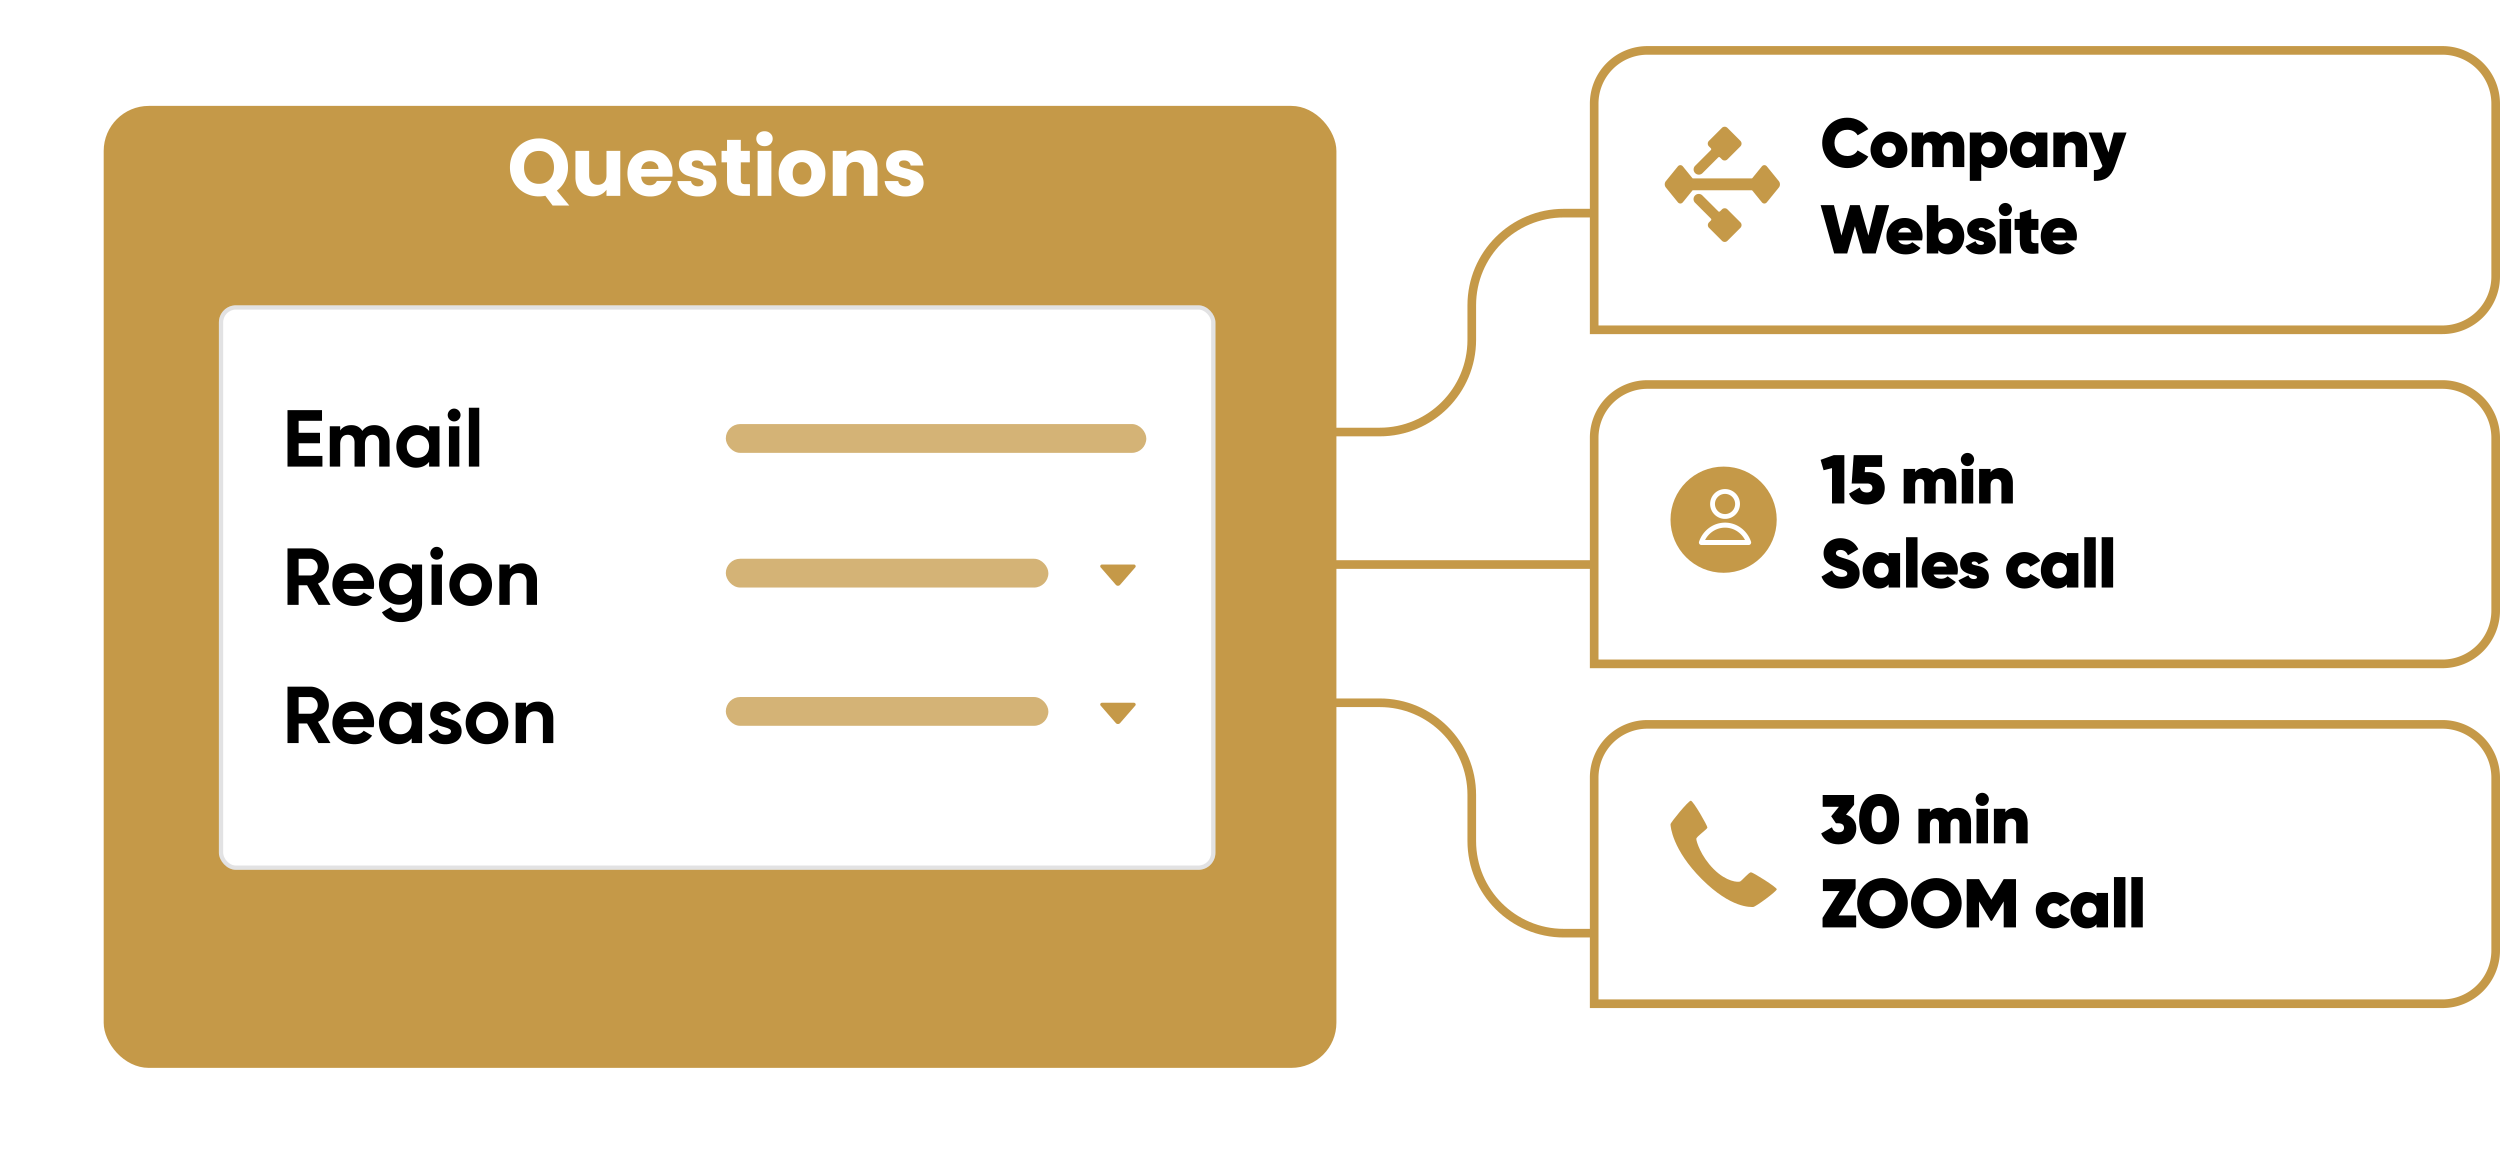 <svg width="434" height="204" fill="none" xmlns="http://www.w3.org/2000/svg"><g filter="url(#a)"><rect x="18" y="8" width="214" height="167" rx="7.829" fill="#c59948"/></g><path d="m95.933 35.68-1.26-1.694a5.56 5.56 0 0 1-1.093.112 5.169 5.169 0 0 1-2.547-.644 4.895 4.895 0 0 1-1.835-1.792c-.447-.775-.671-1.643-.671-2.604 0-.961.224-1.825.671-2.59a4.895 4.895 0 0 1 1.835-1.792 5.169 5.169 0 0 1 2.547-.644 5.09 5.09 0 0 1 2.535.644 4.666 4.666 0 0 1 1.82 1.792c.447.765.671 1.629.671 2.59 0 .84-.172 1.61-.517 2.31a4.7 4.7 0 0 1-1.415 1.722l2.156 2.59h-2.897Zm-4.957-6.622c0 .868.234 1.563.7 2.086.477.513 1.111.77 1.904.77.785 0 1.41-.261 1.877-.784.476-.523.714-1.213.714-2.072 0-.868-.239-1.559-.715-2.072-.466-.523-1.091-.784-1.876-.784-.793 0-1.427.257-1.903.77-.467.513-.7 1.209-.7 2.086Zm16.704-2.87V34h-2.394v-1.064a2.676 2.676 0 0 1-.994.84 3.026 3.026 0 0 1-1.372.308c-.598 0-1.125-.13-1.582-.392a2.731 2.731 0 0 1-1.064-1.162c-.252-.504-.378-1.097-.378-1.778v-4.564h2.38v4.242c0 .523.135.929.406 1.218.27.29.634.434 1.092.434.466 0 .835-.145 1.106-.434.27-.29.406-.695.406-1.218v-4.242h2.394Zm9.083 3.78c0 .224-.014.457-.042.7h-5.418c.038.485.192.859.462 1.12.28.252.621.378 1.022.378.598 0 1.013-.252 1.246-.756h2.548c-.13.513-.368.975-.714 1.386a3.47 3.47 0 0 1-1.274.966 4.113 4.113 0 0 1-1.722.35c-.765 0-1.446-.163-2.044-.49a3.487 3.487 0 0 1-1.4-1.4c-.336-.607-.504-1.316-.504-2.128s.164-1.521.49-2.128a3.487 3.487 0 0 1 1.4-1.4c.598-.327 1.284-.49 2.058-.49.756 0 1.428.159 2.016.476.588.317 1.046.77 1.372 1.358.336.588.504 1.274.504 2.058Zm-2.45-.63c0-.41-.14-.737-.42-.98-.28-.243-.63-.364-1.05-.364-.401 0-.742.117-1.022.35-.27.233-.438.565-.504.994h2.996Zm6.891 4.774c-.681 0-1.288-.117-1.82-.35-.532-.233-.952-.55-1.26-.952a2.564 2.564 0 0 1-.518-1.372h2.366a.91.91 0 0 0 .378.658c.224.168.5.252.826.252.299 0 .528-.056.686-.168a.55.55 0 0 0 .252-.462c0-.224-.116-.387-.35-.49-.233-.112-.611-.233-1.134-.364-.56-.13-1.026-.266-1.4-.406a2.518 2.518 0 0 1-.966-.686c-.27-.317-.406-.742-.406-1.274 0-.448.122-.854.364-1.218.252-.373.616-.667 1.092-.882.486-.215 1.06-.322 1.722-.322.98 0 1.75.243 2.31.728.57.485.896 1.13.98 1.932h-2.212a.94.94 0 0 0-.364-.644c-.196-.159-.457-.238-.784-.238-.28 0-.494.056-.644.168a.497.497 0 0 0-.224.434c0 .224.117.392.35.504.243.112.616.224 1.12.336.579.15 1.05.299 1.414.448.364.14.682.373.952.7.28.317.425.747.434 1.288 0 .457-.13.868-.392 1.232-.252.355-.62.635-1.106.84-.476.205-1.031.308-1.666.308Zm8.983-2.142V34h-1.218c-.868 0-1.545-.21-2.03-.63-.485-.43-.728-1.125-.728-2.086v-3.108h-.952v-1.988h.952v-1.904h2.394v1.904h1.568v1.988h-1.568v3.136c0 .233.056.401.168.504.112.103.299.154.56.154h.854Zm2.537-6.594c-.42 0-.765-.121-1.036-.364a1.236 1.236 0 0 1-.392-.924c0-.373.131-.681.392-.924.271-.252.616-.378 1.036-.378.411 0 .747.126 1.008.378.271.243.406.55.406.924 0 .364-.135.672-.406.924-.261.243-.597.364-1.008.364Zm1.19.812V34h-2.394v-7.812h2.394Zm5.291 7.924c-.765 0-1.456-.163-2.072-.49a3.654 3.654 0 0 1-1.442-1.4c-.345-.607-.518-1.316-.518-2.128 0-.803.178-1.507.532-2.114a3.6 3.6 0 0 1 1.456-1.414c.616-.327 1.307-.49 2.072-.49.766 0 1.456.163 2.072.49a3.593 3.593 0 0 1 1.456 1.414c.355.607.532 1.311.532 2.114 0 .803-.182 1.512-.546 2.128a3.592 3.592 0 0 1-1.47 1.4c-.616.327-1.306.49-2.072.49Zm0-2.072c.458 0 .845-.168 1.162-.504.327-.336.49-.817.49-1.442s-.158-1.106-.476-1.442a1.493 1.493 0 0 0-1.148-.504 1.51 1.51 0 0 0-1.162.504c-.308.327-.462.807-.462 1.442 0 .625.15 1.106.448 1.442.308.336.691.504 1.148.504Zm10.118-5.936c.915 0 1.643.299 2.184.896.551.588.826 1.4.826 2.436V34h-2.38v-4.242c0-.523-.135-.929-.406-1.218-.27-.29-.634-.434-1.092-.434-.457 0-.821.145-1.092.434-.27.29-.406.695-.406 1.218V34h-2.394v-7.812h2.394v1.036c.243-.345.57-.616.98-.812a3.059 3.059 0 0 1 1.386-.308Zm7.852 8.008c-.681 0-1.288-.117-1.82-.35-.532-.233-.952-.55-1.26-.952a2.556 2.556 0 0 1-.518-1.372h2.366a.91.91 0 0 0 .378.658c.224.168.499.252.826.252.299 0 .527-.056.686-.168a.55.55 0 0 0 .252-.462c0-.224-.117-.387-.35-.49-.233-.112-.611-.233-1.134-.364-.56-.13-1.027-.266-1.4-.406a2.518 2.518 0 0 1-.966-.686c-.271-.317-.406-.742-.406-1.274 0-.448.121-.854.364-1.218.252-.373.616-.667 1.092-.882.485-.215 1.059-.322 1.722-.322.98 0 1.75.243 2.31.728.569.485.896 1.13.98 1.932h-2.212a.943.943 0 0 0-.364-.644c-.196-.159-.457-.238-.784-.238-.28 0-.495.056-.644.168a.497.497 0 0 0-.224.434c0 .224.117.392.35.504.243.112.616.224 1.12.336.579.15 1.05.299 1.414.448.364.14.681.373.952.7.28.317.425.747.434 1.288 0 .457-.131.868-.392 1.232-.252.355-.621.635-1.106.84-.476.205-1.031.308-1.666.308Z" fill="#fff"/><path d="M227 98h57M227 122h12.5c8.837 0 16 7.163 16 16v8c0 8.837 7.163 16 16 16H284M227 75h12.5c8.837 0 16-7.163 16-16v-6c0-8.837 7.163-16 16-16H284" stroke="#c59948" stroke-width="1.5"/><rect x="38" y="53" width="173" height="98" rx="2.967" fill="#fff"/><rect x="38.371" y="53.371" width="172.258" height="97.258" rx="2.596" stroke="#6F7175" stroke-opacity=".2" stroke-width=".742"/><path d="M51.842 79.152v-2.198h3.71v-1.82h-3.71v-2.086h4.06V71.2H49.91V81h6.062v-1.848h-4.13Zm13.15-5.348c-.952 0-1.652.378-2.086 1.008-.392-.644-1.036-1.008-1.904-1.008-.896 0-1.554.35-1.946.938V74H57.25v7h1.806v-3.934c0-1.05.546-1.582 1.316-1.582.756 0 1.176.504 1.176 1.33V81h1.806v-3.934c0-1.05.504-1.582 1.302-1.582.756 0 1.176.504 1.176 1.33V81h1.806v-4.312c0-1.75-1.05-2.884-2.646-2.884Zm9.5.196v.826c-.504-.63-1.26-1.022-2.282-1.022-1.862 0-3.402 1.61-3.402 3.696 0 2.086 1.54 3.696 3.402 3.696 1.022 0 1.778-.392 2.282-1.022V81h1.806v-7h-1.806Zm-1.946 5.474c-1.106 0-1.932-.798-1.932-1.974s.826-1.974 1.932-1.974c1.12 0 1.946.798 1.946 1.974s-.826 1.974-1.946 1.974Zm6.285-6.314a1.12 1.12 0 0 0 1.12-1.106c0-.602-.504-1.12-1.12-1.12-.602 0-1.106.518-1.106 1.12 0 .602.504 1.106 1.106 1.106ZM77.935 81h1.806v-7h-1.806v7Zm3.46 0H83.2V70.78h-1.806V81Z" fill="#000"/><rect opacity=".75" x="126" y="73.616" width="73" height="5" rx="2.5" fill="#c59948"/><path d="m191.056 98.475.034.04 2.617 3.011a.496.496 0 0 0 .739 0l2.614-3.005.044-.05a.295.295 0 0 0 .052-.167.312.312 0 0 0-.319-.304h-5.518a.312.312 0 0 0-.319.304c0 .064.021.123.056.171Z" fill="#c59948"/><rect opacity=".75" x="126" y="97" width="56" height="5" rx="2.5" fill="#c59948"/><path d="M55.286 105h2.086l-2.17-3.696c1.12-.518 1.89-1.624 1.89-2.856A3.253 3.253 0 0 0 53.83 95.2h-3.92v9.8h1.932v-3.402h1.47L55.286 105Zm-3.444-7.994h1.988c.728 0 1.33.63 1.33 1.442 0 .812-.602 1.456-1.33 1.456h-1.988v-2.898Zm7.754 5.236h5.278c.042-.238.07-.476.07-.742 0-2.058-1.47-3.696-3.542-3.696-2.198 0-3.696 1.61-3.696 3.696 0 2.086 1.484 3.696 3.836 3.696 1.344 0 2.394-.546 3.052-1.498l-1.456-.84c-.308.406-.868.7-1.568.7-.952 0-1.722-.392-1.974-1.316Zm-.028-1.4c.21-.896.868-1.414 1.834-1.414.756 0 1.512.406 1.736 1.414h-3.57ZM71.512 98v.868c-.49-.658-1.246-1.064-2.24-1.064-1.988 0-3.486 1.624-3.486 3.584 0 1.974 1.498 3.584 3.486 3.584.994 0 1.75-.406 2.24-1.064v.756c0 1.106-.7 1.722-1.834 1.722-1.078 0-1.54-.434-1.834-.98l-1.54.882c.616 1.134 1.82 1.708 3.318 1.708 1.848 0 3.654-1.036 3.654-3.332V98h-1.764Zm-1.96 5.306c-1.134 0-1.96-.798-1.96-1.918 0-1.106.826-1.904 1.96-1.904s1.96.798 1.96 1.904c0 1.12-.826 1.918-1.96 1.918Zm6.258-6.146a1.12 1.12 0 0 0 1.12-1.106c0-.602-.504-1.12-1.12-1.12-.602 0-1.106.518-1.106 1.12 0 .602.504 1.106 1.106 1.106Zm-.896 7.84h1.806v-7h-1.806v7Zm6.79.196c2.059 0 3.71-1.61 3.71-3.696 0-2.086-1.651-3.696-3.71-3.696-2.057 0-3.695 1.61-3.695 3.696 0 2.086 1.638 3.696 3.696 3.696Zm0-1.764c-1.063 0-1.89-.798-1.89-1.932s.827-1.932 1.89-1.932c1.079 0 1.905.798 1.905 1.932s-.826 1.932-1.904 1.932Zm8.873-5.628c-.938 0-1.666.35-2.086.98V98h-1.806v7h1.806v-3.78c0-1.218.658-1.736 1.54-1.736.812 0 1.386.49 1.386 1.442V105h1.806v-4.298c0-1.862-1.162-2.898-2.646-2.898Z" fill="#000"/><path d="m191.056 122.475.034.041 2.617 3.01a.496.496 0 0 0 .739 0l2.614-3.005.044-.05a.293.293 0 0 0 .052-.167.312.312 0 0 0-.319-.304h-5.518a.312.312 0 0 0-.319.304c0 .063.021.123.056.171Z" fill="#c59948"/><rect opacity=".75" x="126" y="121" width="56" height="5" rx="2.5" fill="#c59948"/><path d="M55.286 129h2.086l-2.17-3.696c1.12-.518 1.89-1.624 1.89-2.856a3.253 3.253 0 0 0-3.262-3.248h-3.92v9.8h1.932v-3.402h1.47L55.286 129Zm-3.444-7.994h1.988c.728 0 1.33.63 1.33 1.442 0 .812-.602 1.456-1.33 1.456h-1.988v-2.898Zm7.754 5.236h5.278c.042-.238.07-.476.07-.742 0-2.058-1.47-3.696-3.542-3.696-2.198 0-3.696 1.61-3.696 3.696 0 2.086 1.484 3.696 3.836 3.696 1.344 0 2.394-.546 3.052-1.498l-1.456-.84c-.308.406-.868.7-1.568.7-.952 0-1.722-.392-1.974-1.316Zm-.028-1.4c.21-.896.868-1.414 1.834-1.414.756 0 1.512.406 1.736 1.414h-3.57ZM71.47 122v.826c-.504-.63-1.26-1.022-2.282-1.022-1.862 0-3.402 1.61-3.402 3.696 0 2.086 1.54 3.696 3.402 3.696 1.022 0 1.778-.392 2.282-1.022V129h1.806v-7H71.47Zm-1.946 5.474c-1.106 0-1.932-.798-1.932-1.974s.826-1.974 1.932-1.974c1.12 0 1.946.798 1.946 1.974s-.826 1.974-1.946 1.974Zm7.001-3.486c0-.378.364-.574.812-.574.518 0 .91.266 1.12.714l1.54-.84c-.546-.966-1.526-1.484-2.66-1.484-1.442 0-2.66.798-2.66 2.226 0 2.464 3.612 1.904 3.612 2.926 0 .406-.392.602-.966.602-.7 0-1.176-.336-1.372-.91l-1.568.882c.504 1.078 1.54 1.666 2.94 1.666 1.498 0 2.814-.728 2.814-2.24 0-2.576-3.612-1.932-3.612-2.968Zm8.01 5.208c2.058 0 3.71-1.61 3.71-3.696 0-2.086-1.652-3.696-3.71-3.696s-3.696 1.61-3.696 3.696c0 2.086 1.638 3.696 3.696 3.696Zm0-1.764c-1.064 0-1.89-.798-1.89-1.932s.826-1.932 1.89-1.932c1.078 0 1.904.798 1.904 1.932s-.826 1.932-1.904 1.932Zm8.873-5.628c-.939 0-1.666.35-2.087.98V122h-1.805v7h1.805v-3.78c0-1.218.659-1.736 1.54-1.736.813 0 1.386.49 1.386 1.442V129h1.806v-4.298c0-1.862-1.162-2.898-2.645-2.898Z" fill="#000"/><path d="M276.75 135a9.25 9.25 0 0 1 9.25-9.25h138a9.25 9.25 0 0 1 9.25 9.25v30a9.25 9.25 0 0 1-9.25 9.25H276.75V135Z" fill="#fff" stroke="#c59948" stroke-width="1.5"/><path d="M304.35 157.45c.411.002 4.1-2.726 4.1-3.074 0-.348-4.128-2.948-4.485-2.948-.357 0-1.555 1.437-1.878 1.596-.324.16-2.342.103-4.591-2.146s-3.018-4.838-3.018-5.244c0-.407 1.877-1.663 1.928-1.957.052-.295-2.472-4.677-2.882-4.677-.41 0-3.524 3.785-3.524 4.1 0 .315.285 4.372 5.42 9.508 5.136 5.135 8.519 4.841 8.93 4.842Z" fill="#c59948"/><path d="m320.468 141.427 1.402-1.726v-1.689h-5.452v2.049h2.816l-1.342 1.641.827 1.222h.455c.623 0 .947.312.947.779s-.324.791-.947.791c-.647 0-.982-.324-1.15-.875l-1.869 1.067c.503 1.294 1.677 1.893 3.019 1.893 1.642 0 3.079-.923 3.079-2.816 0-1.198-.755-2.013-1.785-2.336Zm5.749 5.152c2.229 0 3.475-1.774 3.475-4.374 0-2.599-1.246-4.373-3.475-4.373-2.228 0-3.474 1.774-3.474 4.373 0 2.6 1.246 4.374 3.474 4.374Zm0-2.085c-.898 0-1.33-.767-1.33-2.289 0-1.521.432-2.288 1.33-2.288.899 0 1.33.767 1.33 2.288 0 1.522-.431 2.289-1.33 2.289Zm13.7-4.253c-.826 0-1.366.311-1.737.766-.324-.491-.827-.766-1.534-.766-.766 0-1.294.299-1.617.73v-.563h-1.989v5.991h1.989v-3.271c0-.599.275-1.006.827-1.006.503 0 .754.323.754.838v3.439h1.989v-3.271c0-.599.264-1.006.827-1.006.503 0 .743.323.743.838v3.439h2.001v-3.666c0-1.558-.875-2.492-2.253-2.492Zm4.2-.324c.623 0 1.151-.527 1.151-1.15 0-.623-.528-1.138-1.151-1.138s-1.15.515-1.15 1.138c0 .623.527 1.15 1.15 1.15Zm-.994 6.482h1.989v-5.991h-1.989v5.991Zm6.67-6.158c-.743 0-1.33.287-1.665.766v-.599h-1.989v5.991h1.989v-3.187c0-.719.371-1.09.982-1.09.515 0 .899.299.899.946v3.331h1.989v-3.582c0-1.726-.971-2.576-2.205-2.576ZM319.175 158.927l2.959-4.66v-1.654h-5.679v2.073h2.9l-2.96 4.661V161h5.835v-2.073h-3.055Zm7.627 2.253c2.445 0 4.397-1.905 4.397-4.373 0-2.469-1.952-4.374-4.397-4.374-2.444 0-4.397 1.905-4.397 4.374 0 2.468 1.953 4.373 4.397 4.373Zm0-2.097c-1.282 0-2.264-.935-2.264-2.276 0-1.342.982-2.277 2.264-2.277 1.282 0 2.265.935 2.265 2.277 0 1.341-.983 2.276-2.265 2.276Zm9.346 2.097c2.444 0 4.397-1.905 4.397-4.373 0-2.469-1.953-4.374-4.397-4.374s-4.397 1.905-4.397 4.374c0 2.468 1.953 4.373 4.397 4.373Zm0-2.097c-1.282 0-2.264-.935-2.264-2.276 0-1.342.982-2.277 2.264-2.277 1.282 0 2.265.935 2.265 2.277 0 1.341-.983 2.276-2.265 2.276Zm13.827-6.47h-2.133l-2.144 3.583-2.133-3.583h-2.145V161h2.145v-4.505l2.025 3.355h.216l2.036-3.367V161h2.133v-8.387Zm6.623 8.555c1.186 0 2.216-.611 2.732-1.558l-1.702-.982c-.179.359-.575.599-1.042.599-.671 0-1.174-.503-1.174-1.222s.503-1.222 1.174-1.222c.467 0 .851.239 1.042.587l1.702-.983c-.516-.934-1.546-1.545-2.732-1.545-1.821 0-3.187 1.377-3.187 3.163 0 1.785 1.366 3.163 3.187 3.163Zm7.364-6.159v.551c-.383-.455-.934-.718-1.701-.718-1.605 0-2.816 1.365-2.816 3.163 0 1.797 1.211 3.163 2.816 3.163.767 0 1.318-.264 1.701-.719V161h1.989v-5.991h-1.989Zm-1.258 4.302c-.742 0-1.258-.528-1.258-1.306 0-.779.516-1.306 1.258-1.306.743 0 1.258.527 1.258 1.306 0 .778-.515 1.306-1.258 1.306Zm4.281 1.689h1.988v-8.746h-1.988V161Zm3.015 0h1.989v-8.746H370V161Z" fill="#000"/><path d="M276.75 76a9.25 9.25 0 0 1 9.25-9.25h138a9.25 9.25 0 0 1 9.25 9.25v30a9.25 9.25 0 0 1-9.25 9.25H276.75V76Z" fill="#fff" stroke="#c59948" stroke-width="1.5"/><path d="m318.335 79.012-2.276.815.515 1.809 1.462-.371v6.134h2.144v-8.387h-1.845Zm5.98 2.947h-.599l.06-.898h2.959v-2.049h-4.936l-.348 4.924h2.684c.563 0 .911.288.911.78 0 .466-.324.778-.947.778-.731 0-1.066-.324-1.234-.875l-1.869 1.067c.503 1.294 1.677 1.893 3.103 1.893 1.654 0 3.091-.959 3.091-2.864 0-1.845-1.318-2.756-2.875-2.756Zm13.04-.719c-.827 0-1.366.312-1.737.767-.324-.49-.827-.767-1.534-.767-.767 0-1.294.3-1.618.731v-.563h-1.988v5.99h1.988v-3.27c0-.599.276-1.006.827-1.006.503 0 .755.323.755.838V87.4h1.989v-3.271c0-.599.263-1.006.827-1.006.503 0 .742.323.742.838V87.4h2.001v-3.666c0-1.558-.874-2.493-2.252-2.493Zm4.2-.323c.623 0 1.15-.527 1.15-1.15 0-.623-.527-1.138-1.15-1.138-.623 0-1.15.515-1.15 1.138 0 .623.527 1.15 1.15 1.15Zm-.994 6.482h1.988v-5.99h-1.988v5.99Zm6.67-6.159c-.743 0-1.33.288-1.666.767v-.599h-1.989v5.99h1.989v-3.186c0-.719.372-1.09.983-1.09.515 0 .898.3.898.946v3.33h1.989v-3.581c0-1.726-.97-2.576-2.204-2.576ZM319.642 102.18c1.893 0 3.187-.959 3.187-2.624 0-1.761-1.378-2.24-2.671-2.624-1.139-.336-1.438-.54-1.438-.91 0-.3.251-.552.779-.552.611 0 1.042.312 1.305.935l1.798-1.055c-.587-1.258-1.726-1.917-3.115-1.917-1.63 0-2.912 1.03-2.912 2.6s1.174 2.24 2.492 2.624c1.067.3 1.618.444 1.618.923 0 .287-.228.563-.983.563-.838 0-1.354-.395-1.653-1.114l-1.833 1.066c.443 1.234 1.605 2.085 3.426 2.085Zm8.227-6.17v.55c-.384-.455-.935-.718-1.702-.718-1.605 0-2.815 1.365-2.815 3.163 0 1.797 1.21 3.163 2.815 3.163.767 0 1.318-.264 1.702-.719V102h1.989v-5.99h-1.989Zm-1.258 4.301c-.743 0-1.258-.528-1.258-1.306 0-.78.515-1.306 1.258-1.306s1.258.527 1.258 1.306-.515 1.306-1.258 1.306Zm4.28 1.689h1.989v-8.746h-1.989V102Zm4.777-2.264h4.134c.06-.252.084-.492.084-.743 0-1.797-1.294-3.151-3.091-3.151-1.87 0-3.187 1.377-3.187 3.175 0 1.773 1.282 3.151 3.354 3.151 1.067 0 1.977-.36 2.576-1.115l-1.437-1.006a1.53 1.53 0 0 1-1.091.419c-.575 0-1.102-.155-1.342-.73Zm-.024-1.378c.168-.552.599-.839 1.175-.839.479 0 .946.216 1.126.839h-2.301Zm6.647-.6c0-.18.168-.287.443-.287.336 0 .575.18.743.515l1.678-.755c-.492-.982-1.39-1.39-2.469-1.39-1.222 0-2.408.66-2.408 2.014 0 2.12 2.924 1.725 2.924 2.348 0 .215-.192.323-.54.323-.467 0-.778-.215-.934-.659l-1.737.875c.479 1.018 1.425 1.426 2.683 1.426 1.223 0 2.588-.515 2.588-2.013 0-2.277-2.971-1.737-2.971-2.396Zm9.156 4.41c1.186 0 2.216-.611 2.732-1.558l-1.702-.982c-.179.36-.575.599-1.042.599-.671 0-1.174-.503-1.174-1.222 0-.72.503-1.222 1.174-1.222.467 0 .851.24 1.042.587l1.702-.983c-.516-.934-1.546-1.545-2.732-1.545-1.821 0-3.187 1.377-3.187 3.163 0 1.785 1.366 3.163 3.187 3.163Zm7.364-6.159v.552c-.383-.456-.934-.72-1.701-.72-1.605 0-2.816 1.367-2.816 3.164 0 1.797 1.211 3.163 2.816 3.163.767 0 1.318-.264 1.701-.719V102h1.989v-5.99h-1.989Zm-1.258 4.302c-.742 0-1.258-.528-1.258-1.306 0-.78.516-1.306 1.258-1.306.743 0 1.258.527 1.258 1.306s-.515 1.306-1.258 1.306Zm4.28 1.689h1.989v-8.746h-1.989V102Zm3.016 0h1.989v-8.746h-1.989V102Z" fill="#000"/><path d="M299.219 99.438c-5.084 0-9.219-4.136-9.219-9.22 0-5.083 4.135-9.218 9.219-9.218 5.083 0 9.219 4.135 9.219 9.219 0 5.083-4.136 9.219-9.219 9.219Z" fill="#c59948"/><path fill-rule="evenodd" clip-rule="evenodd" d="M298.477 85.098a2.59 2.59 0 1 1 1.982 4.786 2.59 2.59 0 0 1-1.982-4.786Zm.991.642a1.75 1.75 0 1 0 0 3.501 1.75 1.75 0 0 0 0-3.5ZM296.706 91.638a4.67 4.67 0 0 1 2.762-.91c.989 0 1.954.318 2.761.91a4.933 4.933 0 0 1 1.747 2.393.45.45 0 0 1-.054.398.417.417 0 0 1-.344.184h-8.221a.417.417 0 0 1-.344-.184.45.45 0 0 1-.054-.398 4.94 4.94 0 0 1 1.747-2.394Zm2.762-.037c-.815 0-1.61.262-2.275.749-.497.364-.903.84-1.189 1.39h6.928a4.036 4.036 0 0 0-1.19-1.39 3.846 3.846 0 0 0-2.274-.749Z" fill="#fff"/><path d="M276.75 18A9.25 9.25 0 0 1 286 8.75h138a9.25 9.25 0 0 1 9.25 9.25v30a9.25 9.25 0 0 1-9.25 9.25H276.75V18Z" fill="#fff" stroke="#c59948" stroke-width="1.5"/><path d="M320.709 29.18c1.545 0 2.899-.78 3.63-1.99l-1.857-1.078c-.324.612-.995.971-1.773.971-1.354 0-2.241-.934-2.241-2.276 0-1.342.887-2.277 2.241-2.277.778 0 1.449.36 1.773.959l1.857-1.067c-.731-1.21-2.097-1.989-3.63-1.989-2.54 0-4.374 1.905-4.374 4.373 0 2.469 1.834 4.374 4.374 4.374Zm7.211-.012c1.785 0 3.199-1.378 3.199-3.163s-1.414-3.163-3.199-3.163c-1.773 0-3.199 1.378-3.199 3.163s1.438 3.163 3.199 3.163Zm0-1.917c-.683 0-1.198-.504-1.198-1.246 0-.743.515-1.246 1.198-1.246.695 0 1.21.503 1.21 1.246 0 .742-.515 1.246-1.21 1.246Zm10.831-4.41c-.827 0-1.366.312-1.737.767-.324-.49-.827-.766-1.534-.766-.767 0-1.294.3-1.617.73v-.563h-1.989V29h1.989v-3.27c0-.6.275-1.007.826-1.007.504 0 .755.323.755.838V29h1.989v-3.27c0-.6.264-1.007.827-1.007.503 0 .743.323.743.838V29h2v-3.666c0-1.558-.874-2.492-2.252-2.492Zm6.896 0c-.767 0-1.318.264-1.701.72v-.552h-1.989v8.387h1.989V28.45c.383.455.934.719 1.701.719 1.605 0 2.816-1.366 2.816-3.163 0-1.797-1.211-3.163-2.816-3.163Zm-.443 4.47c-.743 0-1.258-.527-1.258-1.306 0-.78.515-1.306 1.258-1.306.742 0 1.258.527 1.258 1.306s-.516 1.306-1.258 1.306Zm8.234-4.302v.552c-.384-.456-.935-.72-1.702-.72-1.605 0-2.815 1.366-2.815 3.164 0 1.797 1.21 3.163 2.815 3.163.767 0 1.318-.264 1.702-.72V29h1.988v-5.99h-1.988Zm-1.258 4.302c-.743 0-1.258-.527-1.258-1.306 0-.78.515-1.306 1.258-1.306.742 0 1.258.527 1.258 1.306s-.516 1.306-1.258 1.306Zm7.934-4.47c-.743 0-1.33.288-1.665.767v-.599h-1.989V29h1.989v-3.187c0-.719.371-1.09.982-1.09.515 0 .899.3.899.946V29h1.989v-3.582c0-1.726-.971-2.576-2.205-2.576Zm6.845.168-.934 3.475-1.21-3.475h-2.229l2.396 5.8c-.263.538-.635.718-1.485.718v1.87c1.845.083 2.983-.672 3.618-2.493l2.049-5.895h-2.205ZM318.408 44h2.265l1.342-4.733L323.357 44h2.264l2.336-8.387h-2.3l-1.306 5.284-1.498-5.284h-1.689l-1.498 5.284-1.294-5.284h-2.312L318.408 44Zm11.135-2.264h4.133c.06-.252.084-.492.084-.743 0-1.797-1.294-3.151-3.091-3.151-1.869 0-3.187 1.377-3.187 3.175 0 1.773 1.282 3.15 3.355 3.15 1.066 0 1.977-.359 2.576-1.114l-1.438-1.006c-.287.276-.659.42-1.09.42-.575 0-1.102-.156-1.342-.731Zm-.024-1.378c.168-.551.599-.839 1.174-.839.479 0 .947.216 1.126.839h-2.3Zm8.666-2.516c-.767 0-1.318.263-1.701.718v-2.947h-1.989V44h1.989v-.551c.383.455.934.719 1.701.719 1.605 0 2.815-1.366 2.815-3.163 0-1.797-1.21-3.163-2.815-3.163Zm-.443 4.469c-.743 0-1.258-.528-1.258-1.306 0-.78.515-1.306 1.258-1.306.742 0 1.258.527 1.258 1.306 0 .778-.516 1.306-1.258 1.306Zm5.769-2.552c0-.18.167-.288.443-.288.336 0 .575.18.743.515l1.677-.755c-.491-.982-1.39-1.39-2.468-1.39-1.222 0-2.408.66-2.408 2.014 0 2.12 2.923 1.725 2.923 2.348 0 .215-.191.323-.539.323-.467 0-.779-.215-.934-.659l-1.738.875c.48 1.018 1.426 1.426 2.684 1.426 1.222 0 2.588-.515 2.588-2.013 0-2.277-2.971-1.737-2.971-2.396Zm4.621-2.24c.623 0 1.15-.528 1.15-1.151s-.527-1.138-1.15-1.138c-.623 0-1.151.515-1.151 1.138 0 .623.528 1.15 1.151 1.15ZM347.137 44h1.989v-5.99h-1.989V44Zm6.73-4.086V38.01h-1.246v-1.677l-1.989.599v1.078h-.898v1.905h.898V41.7c0 1.845.791 2.6 3.235 2.3v-1.797c-.802.048-1.246.012-1.246-.551v-1.738h1.246Zm2.468 1.822h4.133c.06-.252.084-.492.084-.743 0-1.797-1.294-3.151-3.091-3.151-1.869 0-3.187 1.377-3.187 3.175 0 1.773 1.282 3.15 3.355 3.15 1.066 0 1.977-.359 2.576-1.114l-1.438-1.006c-.288.276-.659.42-1.09.42-.576 0-1.103-.156-1.342-.731Zm-.024-1.378c.167-.551.599-.839 1.174-.839.479 0 .946.216 1.126.839h-2.3Z" fill="#000"/><path d="m295.529 30.08 2.745-2.745a.23.23 0 0 1 .16-.066.224.224 0 0 1 .159.066l.331.33a.666.666 0 0 0 .478.198.676.676 0 0 0 .478-.198l2.255-2.255a.675.675 0 0 0 0-.956l-2.255-2.256a.678.678 0 0 0-.956 0l-2.256 2.256a.67.67 0 0 0-.198.478.677.677 0 0 0 .198.478l.331.33c.021.02.037.046.049.073a.233.233 0 0 1 0 .173.235.235 0 0 1-.049.073l-2.746 2.745a.903.903 0 0 0 1.276 1.276Z" fill="#c59948"/><path d="M308.817 32.544a.79.79 0 0 0 .135-.25.909.909 0 0 0-.135-.837l-2.084-2.564a.62.62 0 0 0-.202-.167.525.525 0 0 0-.478 0 .634.634 0 0 0-.203.167l-1.631 2.007a.19.19 0 0 1-.147.075h-10.144a.19.19 0 0 1-.147-.075l-1.631-2.007a.634.634 0 0 0-.203-.167.525.525 0 0 0-.478 0 .62.62 0 0 0-.202.167l-2.084 2.564a.79.79 0 0 0-.135.25.91.91 0 0 0 .135.837l2.084 2.565a.619.619 0 0 0 .202.166.525.525 0 0 0 .478 0 .632.632 0 0 0 .203-.166l1.631-2.008a.19.19 0 0 1 .147-.075h10.144a.19.19 0 0 1 .147.075l1.631 2.008a.632.632 0 0 0 .203.166.525.525 0 0 0 .478 0 .619.619 0 0 0 .202-.166l2.084-2.565Z" fill="#c59948"/><path d="M299.886 36.35a.674.674 0 0 0-.953 0l-.33.33a.222.222 0 0 1-.245.049.23.23 0 0 1-.073-.05l-2.738-2.737a.897.897 0 0 0-1.283-.011.89.89 0 0 0-.264.644.901.901 0 0 0 .275.639l2.738 2.738c.021.02.037.046.049.073a.231.231 0 0 1 0 .172.235.235 0 0 1-.049.073l-.33.33a.685.685 0 0 0-.197.476.672.672 0 0 0 .197.477l2.25 2.25a.672.672 0 0 0 .953 0l2.25-2.25a.685.685 0 0 0 .197-.477.672.672 0 0 0-.197-.476l-2.25-2.25Z" fill="#c59948"/><defs><filter id="a" x=".199" y=".583" width="249.603" height="202.603" filterUnits="userSpaceOnUse" color-interpolation-filters="sRGB"><feFlood flood-opacity="0" result="BackgroundImageFix"/><feColorMatrix in="SourceAlpha" values="0 0 0 0 0 0 0 0 0 0 0 0 0 0 0 0 0 0 127 0" result="hardAlpha"/><feOffset dy="10.384"/><feGaussianBlur stdDeviation="8.901"/><feColorMatrix values="0 0 0 0 0 0 0 0 0 0 0 0 0 0 0 0 0 0 0.1 0"/><feBlend in2="BackgroundImageFix" result="effect1_dropShadow_1725_10193"/><feBlend in="SourceGraphic" in2="effect1_dropShadow_1725_10193" result="shape"/></filter></defs></svg>